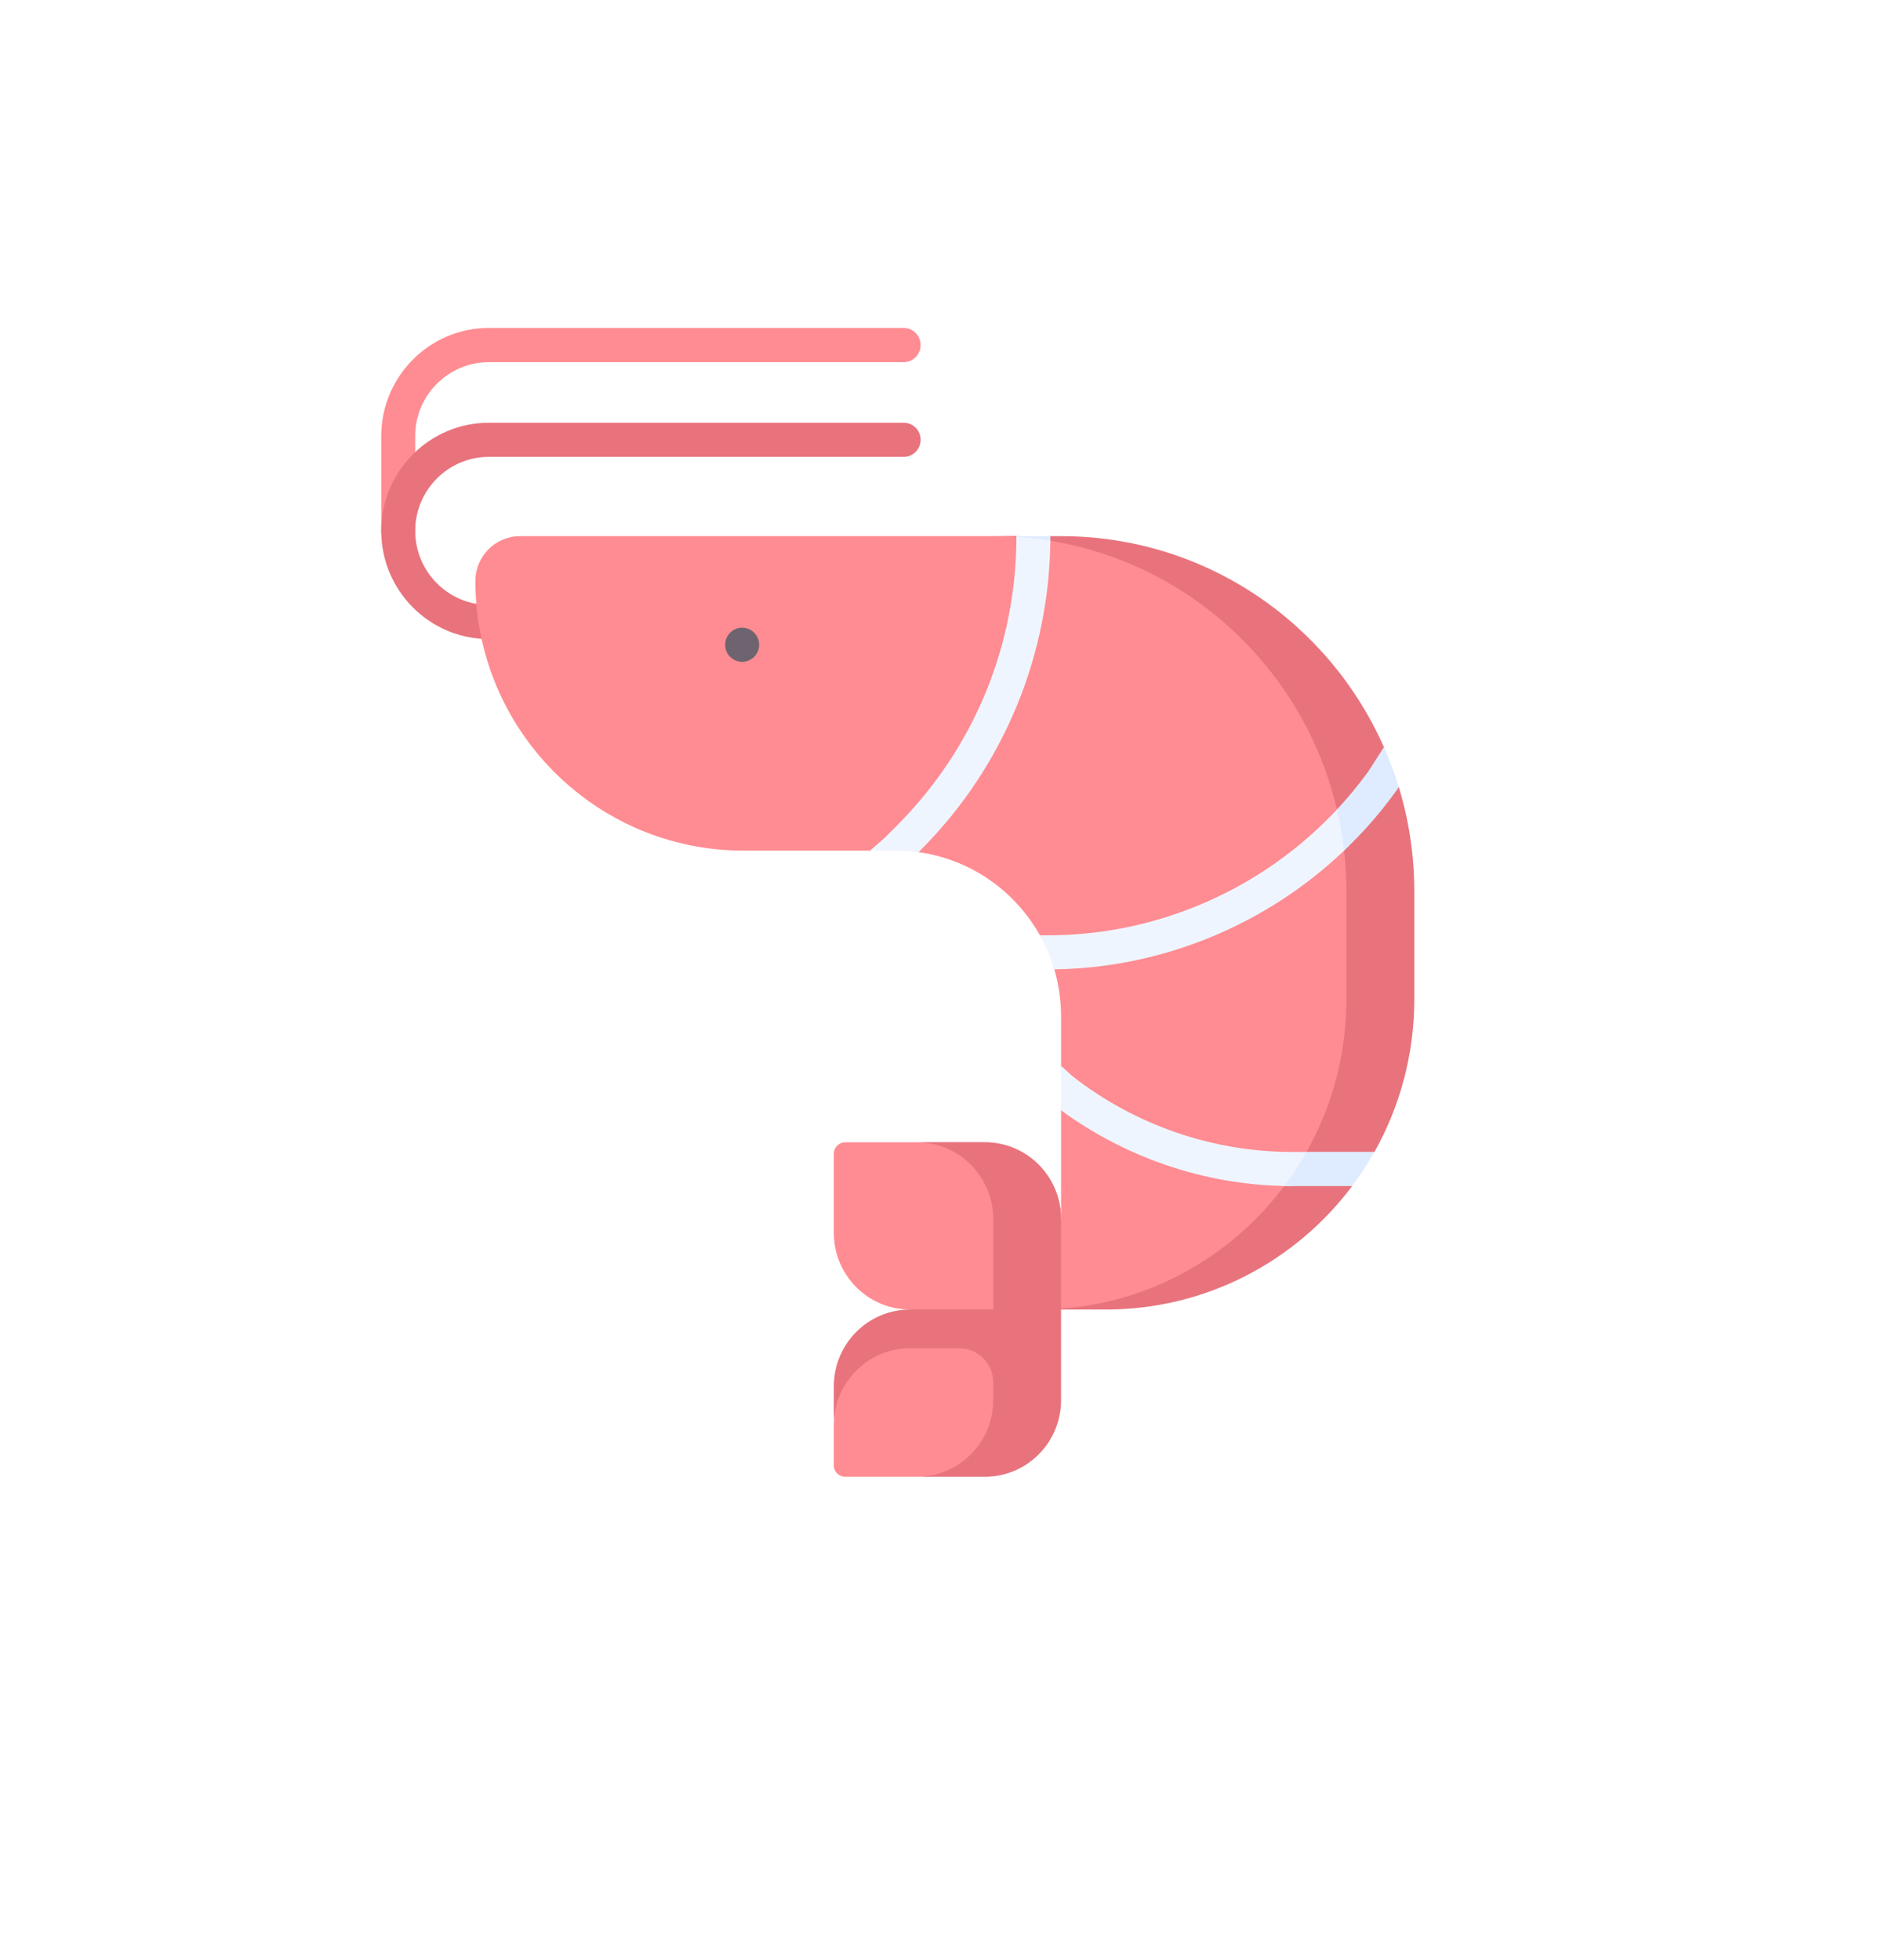 <svg width="23" height="24" viewBox="0 0 23 24" fill="none" xmlns="http://www.w3.org/2000/svg">
<g filter="url(#filter0_d_543_3008)">
<ellipse cx="11.491" cy="11.55" rx="10.491" ry="10.55" fill="white"/>
</g>
<g opacity="0.9" clip-path="url(#clip0_543_3008)">
<path d="M4.877 6.71C4.763 6.71 4.669 6.617 4.669 6.501V5.341C4.669 4.611 5.26 4.016 5.987 4.016H11.067C11.182 4.016 11.275 4.11 11.275 4.226C11.275 4.341 11.182 4.435 11.067 4.435H5.987C5.49 4.435 5.085 4.841 5.085 5.341V6.501C5.085 6.617 4.992 6.71 4.877 6.71Z" fill="#FF8086"/>
<path d="M5.987 7.826C5.26 7.826 4.669 7.232 4.669 6.501C4.669 5.771 5.26 5.177 5.987 5.177H11.067C11.182 5.177 11.275 5.27 11.275 5.386C11.275 5.501 11.182 5.595 11.067 5.595H5.987C5.49 5.595 5.085 6.002 5.085 6.501C5.085 7.001 5.49 7.408 5.987 7.408C6.102 7.408 6.195 7.501 6.195 7.617C6.195 7.732 6.102 7.826 5.987 7.826Z" fill="#E5646E"/>
<path d="M12.448 6.566H6.369C6.067 6.566 5.822 6.812 5.822 7.116C5.822 8.939 7.292 10.417 9.105 10.417H10.655L10.846 10.389H10.974C11.077 10.389 11.179 10.425 11.278 10.44C11.905 10.536 12.437 10.92 12.736 11.454C12.774 11.522 12.836 11.592 12.866 11.664C12.894 11.731 12.891 11.8 12.912 11.871C12.966 12.055 12.995 12.249 12.995 12.451V13.052L13.023 13.335L12.995 13.597V14.929L12.718 15.279L12.995 16.037L13.543 16.009C14.798 16.009 15.854 15.422 16.542 14.475C16.593 14.403 16.587 14.329 16.634 14.254C16.676 14.187 16.771 14.119 16.809 14.049C17.1 13.511 17.265 12.894 17.265 12.238V10.915C17.265 10.479 17.201 10.058 17.083 9.661C17.056 9.573 17 9.487 16.968 9.402C16.937 9.316 16.931 9.232 16.894 9.15C16.221 7.627 14.759 6.593 12.995 6.593H12.864L12.701 6.685L12.448 6.566Z" fill="#FF8086"/>
<path d="M17.131 9.638C17.254 10.042 17.321 10.471 17.321 10.915V12.238C17.321 12.917 17.143 13.555 16.833 14.107C16.735 14.162 16.469 14.254 16.423 14.325C16.378 14.393 16.526 14.451 16.56 14.525C15.87 15.444 14.775 16.037 13.543 16.037H12.995V16.027C14.949 15.88 16.489 14.24 16.489 12.238V10.915C16.489 8.513 14.552 6.566 12.164 6.566H12.448L12.725 6.593L12.864 6.566H12.995C14.76 6.566 16.276 7.626 16.949 9.15L16.947 9.548L17.131 9.638Z" fill="#E5646E"/>
<path d="M9.089 8.105C8.974 8.105 8.881 8.011 8.881 7.896C8.881 7.78 8.974 7.687 9.089 7.687C9.204 7.687 9.297 7.78 9.297 7.896C9.297 8.011 9.204 8.105 9.089 8.105Z" fill="#5D5360"/>
<path d="M16.379 9.908C15.469 10.885 14.183 11.454 12.838 11.454H12.736C12.809 11.585 12.868 11.725 12.912 11.871C14.239 11.853 15.508 11.324 16.46 10.418C16.686 10.204 16.596 10.089 16.782 9.834L16.379 9.908Z" fill="#EDF4FF"/>
<path d="M17.002 9.275C17.001 9.271 16.999 9.268 16.998 9.264C16.982 9.225 16.966 9.187 16.949 9.15L16.765 9.437L16.745 9.465C16.63 9.623 16.505 9.773 16.373 9.914C16.412 10.079 16.441 10.247 16.46 10.418C16.686 10.203 16.894 9.968 17.08 9.712L17.104 9.68C17.107 9.676 17.109 9.673 17.111 9.669L17.131 9.638C17.106 9.555 17.078 9.474 17.048 9.393C17.047 9.391 17.046 9.388 17.045 9.385C17.031 9.348 17.017 9.311 17.002 9.275Z" fill="#DBEAFF"/>
<path d="M12.842 6.581L12.448 6.566C12.448 7.902 11.93 9.159 10.99 10.105L10.832 10.264L10.655 10.417H10.974C11.067 10.417 11.159 10.424 11.249 10.437L11.284 10.401C11.788 9.894 12.181 9.302 12.454 8.641C12.722 7.988 12.86 7.3 12.864 6.593C12.864 6.584 12.842 6.59 12.842 6.581Z" fill="#EDF4FF"/>
<path d="M12.863 6.622C12.864 6.603 12.864 6.584 12.864 6.566H12.448C12.448 6.569 12.448 6.572 12.448 6.575C12.588 6.584 12.727 6.6 12.863 6.622Z" fill="#DBEAFF"/>
<path d="M16.001 14.107H15.821C14.85 14.107 13.895 13.776 13.13 13.176L12.995 13.052V13.597C13.787 14.178 14.748 14.505 15.728 14.524C15.759 14.524 15.79 14.525 15.821 14.525L16.398 14.366L16.001 14.107Z" fill="#EDF4FF"/>
<path d="M15.728 14.524C15.759 14.524 15.79 14.525 15.821 14.525H16.56C16.56 14.525 16.56 14.525 16.56 14.525C16.608 14.46 16.655 14.393 16.7 14.325C16.702 14.322 16.703 14.319 16.705 14.317C16.75 14.248 16.792 14.178 16.833 14.106H16.001C15.919 14.252 15.828 14.391 15.728 14.524Z" fill="#DBEAFF"/>
<path d="M12.995 14.929V16.037L11.888 16.316L11.146 16.037C10.63 16.037 10.212 15.617 10.212 15.098V14.129C10.212 14.052 10.274 13.989 10.351 13.989H12.062C12.577 13.989 12.995 14.41 12.995 14.929Z" fill="#FF8086"/>
<path d="M12.062 13.989H11.23C11.745 13.989 12.164 14.41 12.164 14.929V16.19L12.995 16.037V14.929C12.995 14.41 12.577 13.989 12.062 13.989Z" fill="#E5646E"/>
<path d="M12.718 17.146V16.093H11.146C10.63 16.093 10.24 16.458 10.24 16.976L10.212 17.451V17.946C10.212 18.023 10.274 18.085 10.351 18.085H11.23L12.062 18.057C12.577 18.057 12.718 17.665 12.718 17.146Z" fill="#FF8086"/>
<path d="M12.995 16.037H11.146C10.63 16.037 10.212 16.458 10.212 16.976V17.451C10.212 16.932 10.63 16.511 11.146 16.511H11.748C11.977 16.511 12.164 16.699 12.164 16.93V17.146C12.164 17.665 11.745 18.085 11.23 18.085H12.062C12.577 18.085 12.995 17.665 12.995 17.146" fill="#E5646E"/>
</g>
<defs>
<filter id="filter0_d_543_3008" x="0" y="-0" width="22.982" height="23.1" filterUnits="userSpaceOnUse" color-interpolation-filters="sRGB">
<feFlood flood-opacity="0" result="BackgroundImageFix"/>
<feColorMatrix in="SourceAlpha" type="matrix" values="0 0 0 0 0 0 0 0 0 0 0 0 0 0 0 0 0 0 127 0" result="hardAlpha"/>
<feOffset/>
<feGaussianBlur stdDeviation="0.5"/>
<feColorMatrix type="matrix" values="0 0 0 0 0 0 0 0 0 0 0 0 0 0 0 0 0 0 0.25 0"/>
<feBlend mode="normal" in2="BackgroundImageFix" result="effect1_dropShadow_543_3008"/>
<feBlend mode="normal" in="SourceGraphic" in2="effect1_dropShadow_543_3008" result="shape"/>
</filter>
<clipPath id="clip0_543_3008">
<rect width="13.99" height="14.069" fill="white" transform="translate(4 4.016)"/>
</clipPath>
</defs>
</svg>

